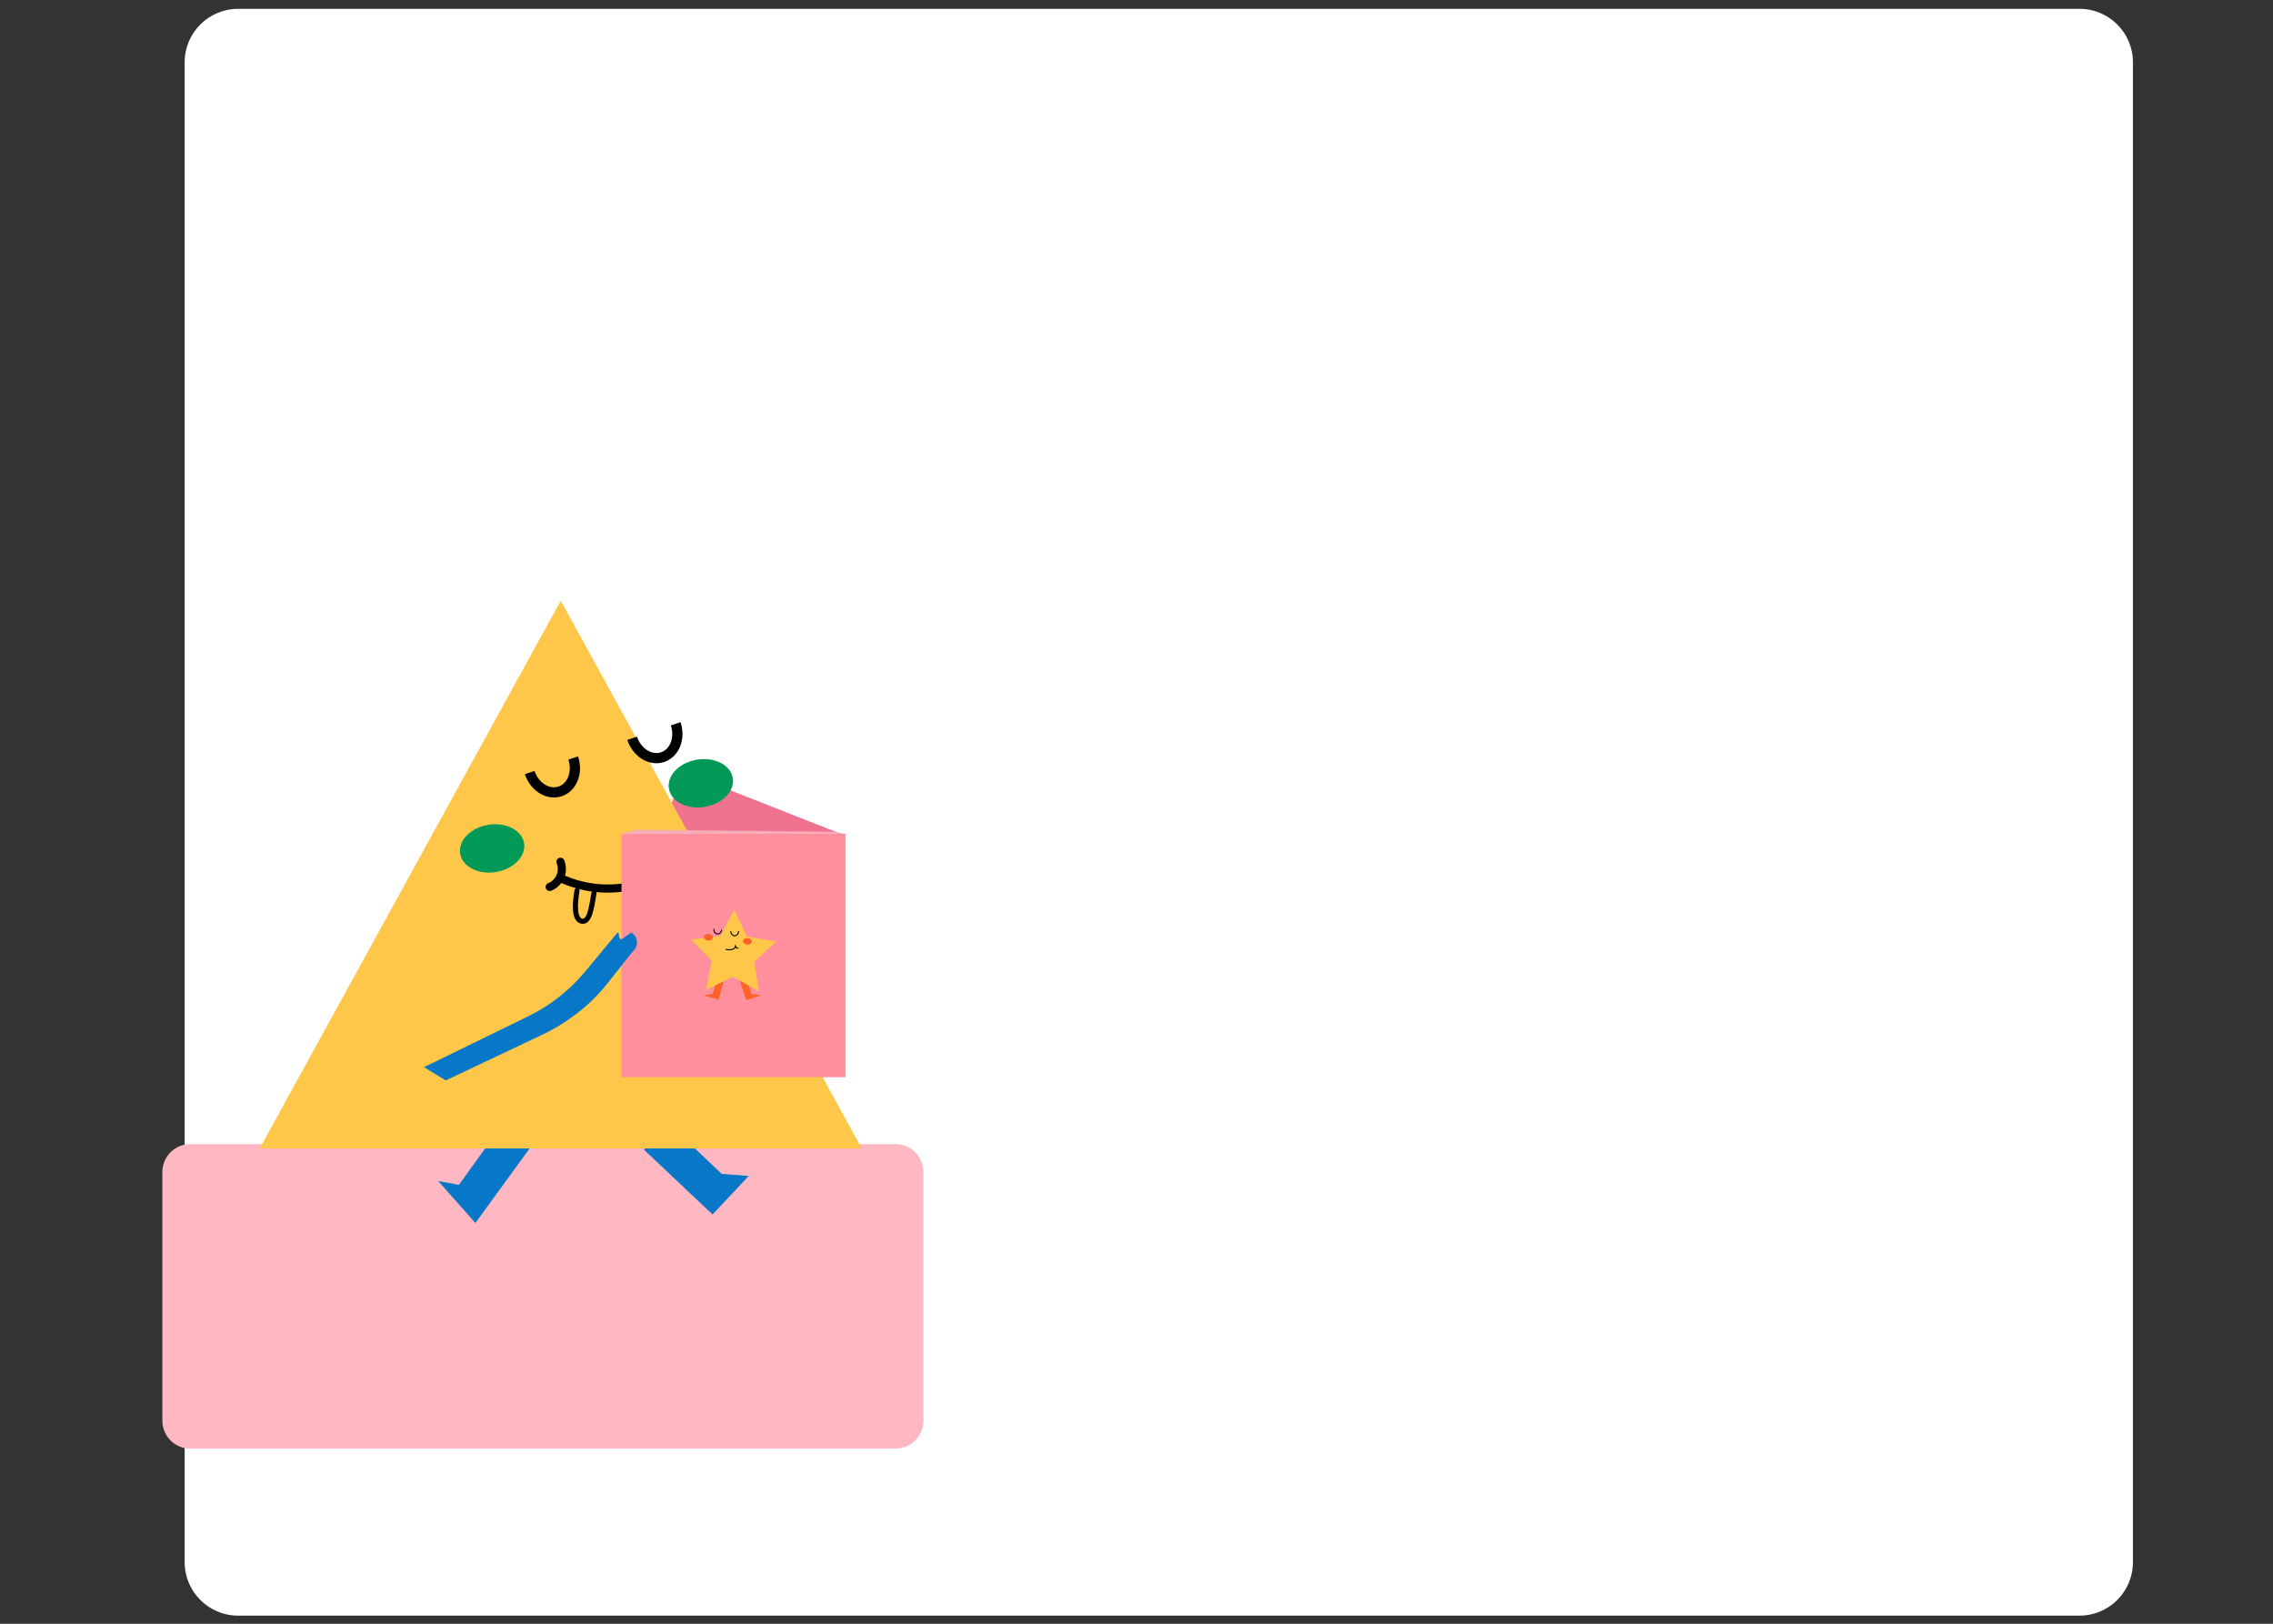 <?xml version="1.0" encoding="UTF-8"?><svg xmlns="http://www.w3.org/2000/svg" xmlns:xlink="http://www.w3.org/1999/xlink" width="504pt" zoomAndPan="magnify" viewBox="0 0 504 360" height="360pt" preserveAspectRatio="xMidYMid meet" version="1.2"><rect x="0" y="0" width="504" height="360" fill="#333333" stroke="none"/><defs><clipPath xml:id="clip1" id="clip1"><path d="M 97 247 L 118 247 L 118 271.16 L 97 271.16 Z M 97 247 "/></clipPath><clipPath xml:id="clip2" id="clip2"><path d="M 57.586 133.16 L 191.086 133.16 L 191.086 255 L 57.586 255 Z M 57.586 133.16 "/></clipPath></defs><g xml:id="surface1" id="surface1"><path style=" stroke:none;fill-rule:nonzero;fill:rgb(100%,100%,100%);fill-opacity:1;" d="M 461.105 358.203 L 52.785 358.203 C 46.262 358.203 40.945 352.887 40.945 346.363 L 40.945 13.797 C 40.945 7.273 46.262 1.957 52.785 1.957 L 461.105 1.957 C 467.629 1.957 472.945 7.273 472.945 13.797 L 472.945 346.363 C 472.945 352.887 467.629 358.203 461.105 358.203 Z M 461.105 358.203 "/><path style=" stroke:none;fill-rule:nonzero;fill:rgb(100%,71.759%,76.079%);fill-opacity:1;" d="M 198.613 321.164 L 42.137 321.164 C 38.758 321.164 36 318.395 36 314.992 L 36 259.84 C 36 256.438 38.758 253.664 42.137 253.664 L 198.613 253.664 C 201.992 253.664 204.75 256.438 204.75 259.84 L 204.75 314.992 C 204.75 318.395 201.992 321.164 198.613 321.164 Z M 198.613 321.164 "/><g clip-rule="nonzero" clip-path="url(#clip1)"><path style=" stroke:none;fill-rule:nonzero;fill:rgb(2.75%,47.06%,78.04%);fill-opacity:1;" d="M 112.961 247.156 L 101.758 262.684 L 97.164 261.848 L 105.414 271.148 L 117.684 254.27 Z M 112.961 247.156 "/></g><path style=" stroke:none;fill-rule:nonzero;fill:rgb(2.75%,47.06%,78.04%);fill-opacity:1;" d="M 146.148 247.078 L 160.031 260.266 L 166.023 260.719 L 158 269.262 L 142.824 254.938 Z M 146.148 247.078 "/><path style=" stroke:none;fill-rule:nonzero;fill:rgb(93.729%,45.099%,55.688%);fill-opacity:1;" d="M 168.891 235.91 L 133.188 221.855 L 151.418 171.078 L 187.117 185.129 Z M 168.891 235.91 "/><g clip-rule="nonzero" clip-path="url(#clip2)"><path style=" stroke:none;fill-rule:nonzero;fill:rgb(99.609%,78.04%,28.629%);fill-opacity:1;" d="M 57.586 254.625 L 191.086 254.625 L 124.336 133.176 Z M 57.586 254.625 "/></g><path style="fill:none;stroke-width:10;stroke-linecap:butt;stroke-linejoin:round;stroke:rgb(0%,0%,0%);stroke-opacity:1;stroke-miterlimit:4;" d="M 307.594 154.357 C 312.317 168.495 306.59 183.152 294.773 187.097 C 282.974 191.042 269.582 182.771 264.859 168.616 " transform="matrix(0.226,0,0,0.226,57.585,133.175)"/><path style="fill:none;stroke-width:10;stroke-linecap:butt;stroke-linejoin:round;stroke:rgb(0%,0%,0%);stroke-opacity:1;stroke-miterlimit:4;" d="M 408.134 120.77 C 412.857 134.908 407.13 149.564 395.313 153.509 C 383.513 157.455 370.122 149.183 365.399 134.994 " transform="matrix(0.226,0,0,0.226,57.585,133.175)"/><path style="fill:none;stroke-width:5;stroke-linecap:round;stroke-linejoin:round;stroke:rgb(0%,0%,0%);stroke-opacity:1;stroke-miterlimit:4;" d="M 327.993 286.734 C 325.484 301.443 323.667 315.736 316.158 314.455 C 308.632 313.158 308.788 299.176 311.296 284.45 " transform="matrix(0.226,0,0,0.226,57.585,133.175)"/><path style=" stroke:none;fill-rule:nonzero;fill:rgb(0.389%,60.39%,33.73%);fill-opacity:1;" d="M 162.488 172.5 C 162.547 172.844 162.555 173.191 162.52 173.543 C 162.484 173.895 162.402 174.246 162.277 174.594 C 162.152 174.938 161.984 175.277 161.77 175.605 C 161.559 175.934 161.309 176.246 161.02 176.543 C 160.73 176.84 160.406 177.113 160.051 177.367 C 159.695 177.625 159.312 177.852 158.906 178.055 C 158.496 178.254 158.07 178.426 157.625 178.57 C 157.18 178.711 156.723 178.82 156.258 178.895 C 155.793 178.973 155.328 179.016 154.859 179.023 C 154.391 179.027 153.934 179.004 153.48 178.941 C 153.031 178.879 152.594 178.785 152.176 178.656 C 151.758 178.531 151.363 178.371 150.996 178.184 C 150.629 177.992 150.289 177.777 149.984 177.535 C 149.68 177.289 149.41 177.023 149.184 176.734 C 148.953 176.449 148.762 176.141 148.617 175.82 C 148.473 175.496 148.371 175.164 148.312 174.82 C 148.258 174.477 148.246 174.129 148.281 173.777 C 148.32 173.426 148.398 173.074 148.527 172.73 C 148.652 172.383 148.82 172.047 149.031 171.719 C 149.242 171.391 149.496 171.078 149.785 170.781 C 150.074 170.48 150.395 170.207 150.75 169.953 C 151.105 169.699 151.488 169.469 151.898 169.27 C 152.305 169.066 152.734 168.895 153.18 168.754 C 153.625 168.609 154.078 168.5 154.543 168.426 C 155.008 168.348 155.477 168.309 155.941 168.301 C 156.41 168.293 156.871 168.32 157.32 168.379 C 157.773 168.441 158.207 168.535 158.625 168.664 C 159.043 168.789 159.438 168.949 159.809 169.137 C 160.176 169.328 160.512 169.543 160.816 169.789 C 161.125 170.031 161.391 170.297 161.621 170.586 C 161.852 170.875 162.039 171.18 162.188 171.5 C 162.332 171.824 162.434 172.156 162.488 172.5 Z M 162.488 172.5 "/><path style=" stroke:none;fill-rule:nonzero;fill:rgb(0.389%,60.39%,33.73%);fill-opacity:1;" d="M 116.203 186.945 C 116.258 187.289 116.27 187.637 116.234 187.988 C 116.199 188.34 116.117 188.691 115.992 189.035 C 115.863 189.383 115.695 189.719 115.484 190.047 C 115.273 190.379 115.023 190.691 114.734 190.988 C 114.445 191.285 114.121 191.559 113.766 191.812 C 113.41 192.066 113.027 192.297 112.621 192.496 C 112.211 192.699 111.785 192.871 111.34 193.012 C 110.895 193.156 110.438 193.266 109.973 193.34 C 109.508 193.418 109.039 193.457 108.574 193.465 C 108.105 193.473 107.648 193.445 107.195 193.387 C 106.742 193.324 106.309 193.23 105.891 193.102 C 105.473 192.977 105.078 192.816 104.711 192.629 C 104.34 192.438 104.004 192.223 103.699 191.98 C 103.395 191.734 103.125 191.469 102.895 191.18 C 102.664 190.891 102.477 190.586 102.332 190.266 C 102.184 189.941 102.082 189.609 102.027 189.266 C 101.973 188.922 101.961 188.574 101.996 188.223 C 102.031 187.871 102.113 187.52 102.238 187.176 C 102.363 186.828 102.535 186.488 102.746 186.16 C 102.957 185.832 103.207 185.52 103.496 185.223 C 103.785 184.926 104.109 184.652 104.465 184.398 C 104.82 184.145 105.203 183.914 105.609 183.711 C 106.02 183.512 106.445 183.34 106.891 183.195 C 107.336 183.055 107.793 182.945 108.258 182.871 C 108.723 182.793 109.188 182.75 109.656 182.746 C 110.125 182.738 110.582 182.762 111.035 182.824 C 111.488 182.887 111.922 182.98 112.34 183.109 C 112.758 183.234 113.152 183.395 113.52 183.582 C 113.891 183.773 114.227 183.988 114.531 184.23 C 114.836 184.477 115.105 184.742 115.336 185.031 C 115.566 185.316 115.754 185.625 115.898 185.945 C 116.047 186.27 116.145 186.602 116.203 186.945 Z M 116.203 186.945 "/><path style="fill:none;stroke-width:8;stroke-linecap:round;stroke-linejoin:round;stroke:rgb(0%,0%,0%);stroke-opacity:1;stroke-miterlimit:4;" d="M 295.794 272.493 C 306.019 277.148 316.712 280.176 327.854 281.56 C 339.014 282.962 350.104 282.65 361.16 280.643 L 364.326 280.072 C 375.572 277.944 386.247 274.137 396.317 268.669 C 406.386 263.218 415.4 256.348 423.324 248.077 L 424.812 246.519 " transform="matrix(0.226,0,0,0.226,57.585,133.175)"/><path style="fill:none;stroke-width:8;stroke-linecap:round;stroke-linejoin:round;stroke:rgb(0%,0%,0%);stroke-opacity:1;stroke-miterlimit:4;" d="M 295.085 256.158 C 295.552 257.3 295.898 258.494 296.123 259.722 C 296.348 260.951 296.452 262.197 296.434 263.443 C 296.434 264.689 296.296 265.917 296.036 267.146 C 295.777 268.357 295.396 269.534 294.912 270.693 C 294.427 271.835 293.822 272.925 293.112 273.946 C 292.403 274.985 291.607 275.936 290.725 276.802 C 289.825 277.667 288.856 278.446 287.818 279.138 C 286.763 279.813 285.673 280.384 284.514 280.851 " transform="matrix(0.226,0,0,0.226,57.585,133.175)"/><path style=" stroke:none;fill-rule:nonzero;fill:rgb(100%,56.079%,61.569%);fill-opacity:1;" d="M 137.801 184.871 L 187.473 184.871 L 187.473 238.82 L 137.801 238.82 Z M 137.801 184.871 "/><path style=" stroke:none;fill-rule:nonzero;fill:rgb(2.75%,47.06%,78.04%);fill-opacity:1;" d="M 140.293 210.961 L 134.672 218.055 C 132.285 221.062 129.512 223.656 126.348 225.836 L 125.73 226.262 C 124.02 227.438 122.227 228.469 120.352 229.355 L 98.844 239.543 L 94.023 236.605 L 117.086 225.34 C 118.844 224.48 120.527 223.492 122.133 222.379 C 125.023 220.371 127.59 218.012 129.832 215.301 L 136.738 206.977 C 137.664 206.215 136.738 207.672 137.762 208.293 L 139.992 206.75 C 140.168 206.855 140.328 206.984 140.477 207.129 C 140.621 207.273 140.75 207.438 140.855 207.613 C 140.965 207.789 141.051 207.977 141.113 208.172 C 141.176 208.371 141.215 208.57 141.23 208.777 C 141.242 208.984 141.234 209.188 141.199 209.391 C 141.164 209.594 141.105 209.793 141.027 209.98 C 140.945 210.172 140.84 210.352 140.719 210.516 C 140.594 210.68 140.453 210.828 140.293 210.961 Z M 140.293 210.961 "/><path style=" stroke:none;fill-rule:nonzero;fill:rgb(97.649%,67.45%,72.549%);fill-opacity:1;" d="M 187.473 184.871 L 137.801 184.871 L 141.188 183.965 L 184.762 184.418 Z M 187.473 184.871 "/><path style=" stroke:none;fill-rule:nonzero;fill:rgb(99.219%,38.429%,14.899%);fill-opacity:1;" d="M 159.055 216.68 L 158.07 220.316 L 155.996 220.707 L 159.332 221.621 L 160.422 217.66 Z M 159.055 216.68 "/><path style=" stroke:none;fill-rule:nonzero;fill:rgb(99.219%,38.429%,14.899%);fill-opacity:1;" d="M 165.477 216.789 L 166.652 220.371 L 168.746 220.66 L 165.461 221.734 L 164.035 217.434 Z M 165.477 216.789 "/><path style=" stroke:none;fill-rule:nonzero;fill:rgb(99.609%,78.04%,28.629%);fill-opacity:1;" d="M 168.242 219.766 L 162.465 216.555 L 156.547 219.492 L 157.816 213.012 L 153.191 208.289 L 159.75 207.496 L 162.816 201.641 L 165.602 207.629 L 172.121 208.734 L 167.277 213.23 Z M 168.242 219.766 "/><path style="fill:none;stroke-width:1;stroke-linecap:round;stroke-linejoin:round;stroke:rgb(0%,0%,0%);stroke-opacity:1;stroke-miterlimit:4;" d="M 469.208 340.844 C 468.499 340.862 467.876 340.619 467.357 340.118 C 466.855 339.616 466.596 338.993 466.578 338.283 " transform="matrix(0.226,0,0,0.226,57.585,133.175)"/><path style=" stroke:none;fill-rule:nonzero;fill:rgb(99.219%,38.429%,14.899%);fill-opacity:1;" d="M 165.801 207.984 C 166.07 208.016 166.293 208.109 166.469 208.27 C 166.645 208.43 166.723 208.613 166.703 208.812 C 166.68 209.012 166.566 209.172 166.363 209.293 C 166.156 209.414 165.918 209.461 165.648 209.43 C 165.379 209.402 165.156 209.309 164.98 209.148 C 164.805 208.984 164.727 208.805 164.75 208.605 C 164.77 208.406 164.883 208.246 165.09 208.125 C 165.293 208.004 165.531 207.957 165.801 207.984 Z M 165.801 207.984 "/><path style=" stroke:none;fill-rule:nonzero;fill:rgb(99.219%,38.429%,14.899%);fill-opacity:1;" d="M 157.145 207.086 C 157.414 207.113 157.637 207.207 157.812 207.371 C 157.988 207.531 158.066 207.711 158.043 207.91 C 158.023 208.109 157.91 208.27 157.703 208.391 C 157.5 208.512 157.262 208.559 156.992 208.531 C 156.723 208.504 156.5 208.406 156.324 208.246 C 156.148 208.086 156.07 207.906 156.09 207.703 C 156.113 207.504 156.227 207.344 156.43 207.223 C 156.637 207.102 156.875 207.055 157.145 207.086 Z M 157.145 207.086 "/><path style="fill:none;stroke-width:1;stroke-linecap:butt;stroke-linejoin:miter;stroke:rgb(0%,0%,0%);stroke-opacity:1;stroke-miterlimit:10;" d="M 453.256 322.813 C 452.997 325.322 451.059 327.174 448.965 326.966 C 446.855 326.741 445.367 324.526 445.626 322.017 " transform="matrix(0.226,0,0,0.226,57.585,133.175)"/><path style="fill:none;stroke-width:1;stroke-linecap:butt;stroke-linejoin:miter;stroke:rgb(0%,0%,0%);stroke-opacity:1;stroke-miterlimit:10;" d="M 469.866 324.198 C 469.866 326.724 468.136 328.766 466.008 328.749 C 463.897 328.731 462.184 326.672 462.201 324.146 " transform="matrix(0.226,0,0,0.226,57.585,133.175)"/><path style="fill:none;stroke-width:1;stroke-linecap:butt;stroke-linejoin:miter;stroke:rgb(0%,0%,0%);stroke-opacity:1;stroke-miterlimit:10;" d="M 466.994 339.148 C 466.215 342.021 461.769 343.284 457.08 342.004 " transform="matrix(0.226,0,0,0.226,57.585,133.175)"/></g></svg>